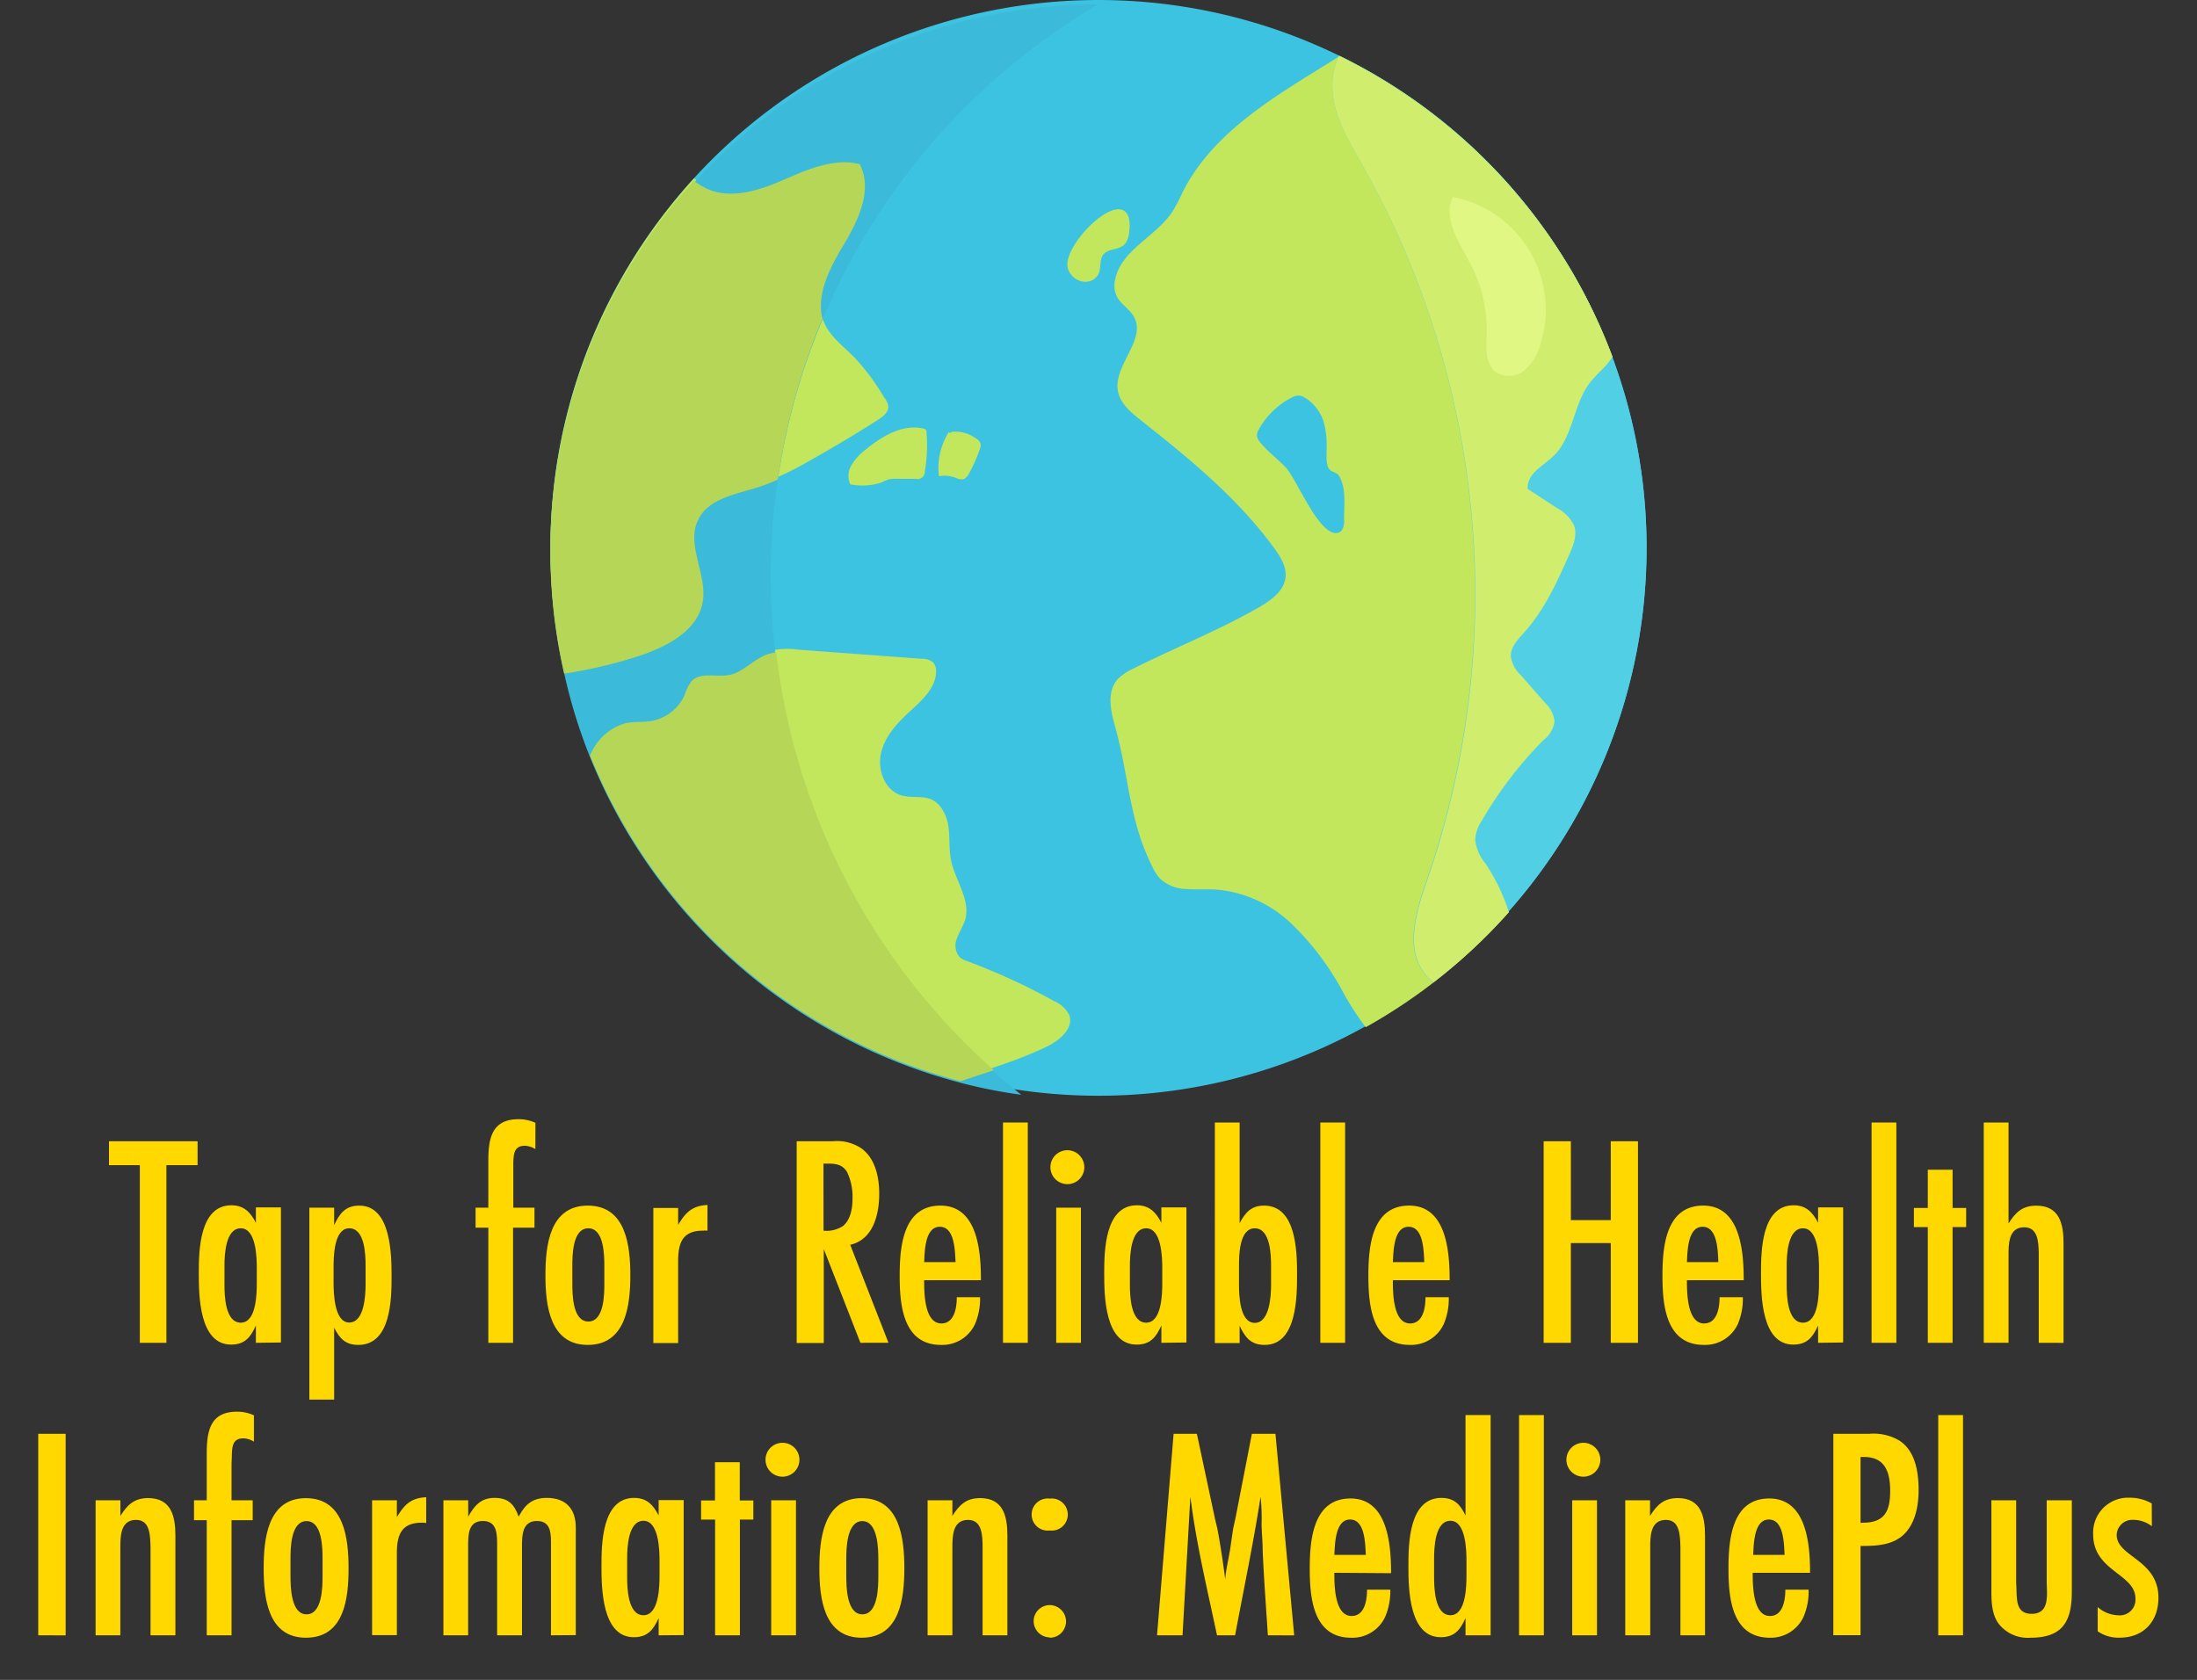 <svg xmlns="http://www.w3.org/2000/svg" width="344.71" height="263.62" viewBox="0 0 344.71 263.62"><rect x="0" y="0" width="344.71" height="263.62" fill="#333333" stroke="none"/><defs><style>.cls-1{fill:#bcbdc0;}.cls-2{fill:#3dc3e2;}.cls-3{fill:#c2e65c;}.cls-4{fill:#3bbbd9;}.cls-5{fill:#b5d656;}.cls-6{fill:#51d0e5;}.cls-7{fill:#d1ed6e;}.cls-8{fill:#e1f784;}.cls-9{fill:#ffd800;}</style></defs><title>MedlinePlusMoblieArtboard 1</title><g id="earth"><path class="cls-1" d="M89.5,84.46c.5.06,1,.1,1.53.14l-1.52-.13Z"/><path class="cls-2" d="M258.35,86a86,86,0,0,1-98.75,85,80.81,80.81,0,0,1-8.14-1.62l-.75-.18a86.1,86.1,0,0,1-58-50.89c0-.06,0-.14-.08-.2a83.68,83.68,0,0,1-4-12.46l-.09-.42a86.39,86.39,0,0,1-2.17-19.09c0-.62,0-1.24,0-1.85A86,86,0,0,1,210.08,8.72l.15.06A85.88,85.88,0,0,1,258.35,86Z"/><path class="cls-3" d="M164.33,164.2c-4.34,2.12-9,3.49-13.63,5.05a86.16,86.16,0,0,1-58.12-51.1c0-.14.12-.26.17-.39a8.41,8.41,0,0,1,5.44-4.71c1.33-.28,2.74-.11,4.07-.35a7.07,7.07,0,0,0,5.16-4.07,7,7,0,0,1,1.08-2.16c1.41-1.51,3.92-.57,6-1s3.63-2.33,5.63-3.13a11.55,11.55,0,0,1,5.11-.39l19.39,1.43a2.61,2.61,0,0,1,1.8.59,2,2,0,0,1,.44,1.36c0,2.66-2.3,4.65-4.26,6.45s-3.85,3.91-4.4,6.52.67,5.75,3.22,6.52c1.55.45,3.29,0,4.76.66s2.4,2.56,2.63,4.3.05,3.53.41,5.26c.65,3.15,3.07,6.14,2.22,9.24-.3,1-.93,1.93-1.29,2.94a2.83,2.83,0,0,0,.43,3,3.76,3.76,0,0,0,1.19.62,99.63,99.63,0,0,1,13.65,6.28,4.7,4.7,0,0,1,2.35,2.19C168.47,161.38,166.28,163.25,164.33,164.2Z"/><path class="cls-3" d="M139.39,63.87c-.06.89-.87,1.51-1.61,2q-5.46,3.48-11.11,6.63A41.94,41.94,0,0,1,119.06,76c-3.54,1.13-7.83,1.77-9.48,5.08-2,3.94,1.43,8.62.69,13-.78,4.51-5.59,7-9.93,8.45a73.21,73.21,0,0,1-11.81,2.79A86.2,86.2,0,0,1,108.89,28a12.89,12.89,0,0,0,2,1.22c3.77,1.75,8.2.29,12-1.35s8-3.52,12-2.49c2.05,4.05-.31,8.85-2.65,12.74s-4.77,8.64-2.82,12.75c1,2.1,3,3.55,4.64,5.22a34.79,34.79,0,0,1,4.67,6.29A2.74,2.74,0,0,1,139.39,63.87Z"/><path class="cls-4" d="M155.93,168.17c1.41,1.25,2.85,2.47,4.32,3.63a79.45,79.45,0,0,1-9.55-1.89,86.17,86.17,0,0,1-58.12-51.09,83.82,83.82,0,0,1-4-12.88A86,86,0,0,1,172.35.67h0a104.42,104.42,0,0,0-43.33,49.56,103,103,0,0,0-7,25.26,103.81,103.81,0,0,0-.36,27.14A103.8,103.8,0,0,0,155.93,168.17Z"/><path class="cls-5" d="M155.93,167.94c-1.75.59-3.49,1.15-5.23,1.74a86.16,86.16,0,0,1-58.12-51.1c0-.14.12-.26.17-.39a8.41,8.41,0,0,1,5.44-4.71c1.33-.28,2.74-.11,4.07-.35a7.1,7.1,0,0,0,5.16-4.07,7,7,0,0,1,1.08-2.16c1.41-1.51,3.92-.57,6-1s3.63-2.32,5.63-3.12a6.76,6.76,0,0,1,1.65-.41A103.82,103.82,0,0,0,155.93,167.94Z"/><path class="cls-5" d="M132.32,38.5c-2.1,3.51-4.27,7.7-3.27,11.5a102.77,102.77,0,0,0-7,25.25,26.87,26.87,0,0,1-3,1.18c-3.54,1.12-7.83,1.77-9.48,5.08-2,3.94,1.43,8.62.69,12.95-.78,4.52-5.59,7-9.93,8.46a73.21,73.21,0,0,1-11.81,2.79,86.2,86.2,0,0,1,20.36-77.33,12.89,12.89,0,0,0,2,1.22c3.77,1.75,8.2.29,12-1.35s8-3.52,12-2.49C137,29.81,134.66,34.6,132.32,38.5Z"/><path class="cls-3" d="M253,56a9.83,9.83,0,0,1-.73,1c-.9,1.07-2,2-2.83,3.07-2.4,3.16-2.57,7.63-5,10.73-1.77,2.19-4.84,3.13-4.75,5.92,1.52,1,3.06,2,4.59,3a6.24,6.24,0,0,1,2.67,2.69c.58,1.52-.09,3.18-.76,4.67-1.91,4.3-3.89,8.67-7.05,12.17-1,1.11-2.17,2.32-2.09,3.8a5,5,0,0,0,1.57,2.9l3.83,4.38a4.62,4.62,0,0,1,1.46,2.84,4.52,4.52,0,0,1-1.77,3,62,62,0,0,0-9.6,12.54,6.14,6.14,0,0,0-1.09,3.11,7.38,7.38,0,0,0,1.66,3.75,30,30,0,0,1,3.63,7.57,86.27,86.27,0,0,1-22.46,18.06,45.61,45.61,0,0,1-3.82-6,43.34,43.34,0,0,0-7.8-10.22,19.55,19.55,0,0,0-11.49-5.36c-1.71-.13-3.43,0-5.14-.11a6.17,6.17,0,0,1-4.11-1.72,8.06,8.06,0,0,1-1.06-1.66c-3.78-7.49-3.66-14.12-5.92-22.2-.69-2.42-1.28-5.32.34-7.26a8,8,0,0,1,2.47-1.71c6.56-3.31,13.42-6,19.8-9.67,1.86-1.08,3.88-2.51,4.14-4.63.21-1.7-.78-3.3-1.8-4.68-5.72-7.85-13.35-14.07-21-20.12-1.5-1.19-3.09-2.53-3.47-4.42-.82-4.06,4.51-8.11,2.5-11.72-.69-1.27-2.14-2-2.74-3.31a4,4,0,0,1-.18-2.68c1-4.54,6.33-6.6,8.91-10.45A30.53,30.53,0,0,0,185.63,30c4.31-8.46,12.76-13.88,20.83-18.87,1.17-.72,2.35-1.45,3.52-2.19l.25-.15A86.29,86.29,0,0,1,253,56Z"/><path class="cls-2" d="M203.78,62.09a1.89,1.89,0,0,0-1.07.28,12.29,12.29,0,0,0-5.19,5,1.93,1.93,0,0,0-.31,1,1.88,1.88,0,0,0,.49,1c1.17,1.49,2.74,2.62,4.05,4,1.69,1.75,5.29,11,8.2,10.24.8-.22,1-1.28.93-2.12,0-2.26.38-4.9-.8-6.84-.37-.6-1.27-.5-1.65-1.23-.49-.93-.22-2.92-.28-4a13.82,13.82,0,0,0-.46-3.21,6.83,6.83,0,0,0-3.31-4A1.8,1.8,0,0,0,203.78,62.09Z"/><path class="cls-3" d="M133.41,76a9.57,9.57,0,0,0,4.85-.27,10,10,0,0,1,1.17-.49,4.66,4.66,0,0,1,1.29-.1l2.9,0a1.15,1.15,0,0,0,1.48-1.13,24,24,0,0,0,.26-6.27.6.6,0,0,0-.1-.32.48.48,0,0,0-.31-.15c-3.3-.81-6.6,1.2-9.23,3.36A8.67,8.67,0,0,0,133.59,73,3.21,3.21,0,0,0,133.41,76Z"/><path class="cls-3" d="M148.86,67.81a10.6,10.6,0,0,0-1.54,6.92A4.93,4.93,0,0,1,150,75a2.16,2.16,0,0,0,.93.23c.56,0,.93-.59,1.2-1.09a25.72,25.72,0,0,0,1.59-3.6,1.73,1.73,0,0,0,.13-.92c-.12-.47-.6-.75-1-1a5.31,5.31,0,0,0-3.63-.84.33.33,0,0,0,.42.36Z"/><path class="cls-3" d="M177.09,34.12a5.32,5.32,0,0,1,.09,2.14,3.63,3.63,0,0,1-.65,2c-.87,1-2.47.68-3.33,1.59s-.26,2.54-1.08,3.51c-1.53,1.81-4.3.52-4.62-1.5C166.91,38.26,175.65,29.59,177.09,34.12Z"/><path class="cls-6" d="M258.35,86a86.08,86.08,0,0,1-33.49,68.11,6.88,6.88,0,0,1-1.18-1.11c-3.4-4-1.53-10,.21-15A137,137,0,0,0,213.82,26c-2.38-4.16-5.08-8.56-4.74-13.34a11,11,0,0,1,.9-3.68,1.36,1.36,0,0,1,.1-.21l.15.06A85.88,85.88,0,0,1,258.35,86Z"/><path class="cls-7" d="M253,56a9.83,9.83,0,0,1-.73,1c-.9,1.07-2,2-2.83,3.07-2.4,3.16-2.57,7.63-5,10.73-1.77,2.19-4.84,3.13-4.75,5.92,1.52,1,3.06,2,4.59,3a6.24,6.24,0,0,1,2.67,2.69c.58,1.52-.09,3.18-.76,4.67-1.91,4.3-3.89,8.67-7.05,12.17-1,1.11-2.17,2.32-2.09,3.8a5,5,0,0,0,1.57,2.9l3.83,4.38a4.62,4.62,0,0,1,1.46,2.84,4.52,4.52,0,0,1-1.77,3,62,62,0,0,0-9.6,12.54,6.14,6.14,0,0,0-1.09,3.11,7.38,7.38,0,0,0,1.66,3.75,30,30,0,0,1,3.63,7.57,85.65,85.65,0,0,1-11.81,11,6.88,6.88,0,0,1-1.18-1.11c-3.4-4-1.53-10,.21-15A137,137,0,0,0,213.82,26c-2.38-4.16-5.08-8.56-4.74-13.34a11,11,0,0,1,.9-3.68,1.36,1.36,0,0,1,.1-.21l.15.06A86.29,86.29,0,0,1,253,56Z"/><path class="cls-8" d="M230.78,41.49a22.39,22.39,0,0,1,2.48,10.84c-.06,2.19-.26,4.81,1.51,6.1a3.84,3.84,0,0,0,4.43-.34,8,8,0,0,0,2.46-4,18,18,0,0,0-13.72-23.17C226.35,34.38,229,38.12,230.78,41.49Z"/></g><g id="medlineMobile"><path class="cls-9" d="M26.11,182.84v27.88H21.94V182.84H17.1v-3.75H31v3.75Z"/><path class="cls-9" d="M40.15,210.72V208c-.81,1.81-1.71,3-3.89,3-5,0-5.07-7.68-5.07-11.19s.09-10.67,5.12-10.67c1.94,0,3,1.09,3.84,2.75v-2.42h3.93v21.2ZM40.29,199c0-1.66-.09-6.25-2.51-6.25s-2.56,4.22-2.56,5.92v2.89c0,1.71.09,6,2.56,6s2.51-4.6,2.51-6.26Z"/><path class="cls-9" d="M52.43,192.27c.81-1.8,1.76-3.08,3.94-3.08,5,0,5.07,7.68,5.07,11.19s-.1,10.67-5.22,10.67c-2,0-2.94-1-3.79-2.7v11.28H48.54V189.52h3.89Zm4.93,6.4c0-1.7-.09-5.92-2.56-5.92s-2.46,4.64-2.46,6.3v2.18c0,1.66.09,6.31,2.46,6.31s2.56-4.27,2.56-6Z"/><path class="cls-9" d="M84,180.32a3.45,3.45,0,0,0-1.66-.52c-1.66,0-1.75,1.28-1.8,2.61,0,.52,0,1,0,1.56v5.55h3.32v3.13H80.5v18.07H76.62V192.65h-2v-3.13h2v-7.3c0-3.46.47-6.59,4.74-6.59a6.35,6.35,0,0,1,2.65.57Z"/><path class="cls-9" d="M92.22,211.05c-6,0-6.64-6.31-6.64-10.91s.61-10.95,6.64-10.95,6.68,6.35,6.68,10.95S98.24,211.05,92.22,211.05Zm2.6-12.24c0-1.7,0-6.06-2.51-6.06s-2.51,4.31-2.51,6v2.56c0,1.7,0,6.07,2.51,6.07s2.51-4.32,2.51-6Z"/><path class="cls-9" d="M111,193.12a4.23,4.23,0,0,0-.71,0c-3.22,0-3.89,1.94-3.89,4.79v12.85h-3.89v-21.2h3.89v2.66c1.19-2,2.23-3,4.6-3.13Z"/><path class="cls-9" d="M135,210.72,129.25,196v14.75H125V179.09h5.65a6.86,6.86,0,0,1,4.6,1.19c2.13,1.61,2.7,4.55,2.7,7.06,0,3.08-.86,7.16-4.55,8l6,15.37Zm-5.79-17.6a4.63,4.63,0,0,0,3.08-.75c1.19-1,1.47-2.8,1.47-4.27a9,9,0,0,0-.85-4.17c-.71-1.19-1.76-1.33-3-1.33h-.71Z"/><path class="cls-9" d="M145,200.9c0,1.85,0,6.78,2.7,6.78,2.09,0,2.42-2.56,2.42-4.12h3.65a10,10,0,0,1-.81,4.26,5.65,5.65,0,0,1-5.31,3.23c-6,0-6.49-6.31-6.49-10.86s.52-11,6.4-11,6.35,7.3,6.35,11.71Zm4.93-2.84c-.1-1.66-.1-5.55-2.47-5.55s-2.37,3.93-2.46,5.55Z"/><path class="cls-9" d="M157.37,210.72V176.15h3.89v34.57Z"/><path class="cls-9" d="M167.52,185.82a2.66,2.66,0,1,1,2.61-2.65A2.65,2.65,0,0,1,167.52,185.82Zm-1.8,24.9v-21.2h3.88v21.2Z"/><path class="cls-9" d="M182.22,210.72V208c-.81,1.81-1.71,3-3.89,3-5,0-5.08-7.68-5.08-11.19s.1-10.67,5.13-10.67c1.94,0,3,1.09,3.84,2.75v-2.42h3.93v21.2Zm.14-11.72c0-1.66-.1-6.25-2.52-6.25s-2.56,4.22-2.56,5.92v2.89c0,1.71.1,6,2.56,6s2.52-4.6,2.52-6.26Z"/><path class="cls-9" d="M194.5,191.94c.9-1.66,1.8-2.75,3.84-2.75,5,0,5.17,7.06,5.17,10.67s0,11.19-5.08,11.19c-2.18,0-3.08-1.19-3.93-3v2.71h-3.89V176.15h3.89Zm4.93,6.73c0-1.7-.09-5.92-2.56-5.92s-2.47,4.36-2.47,6v2.84c0,1.62.1,6,2.47,6s2.56-4.27,2.56-6Z"/><path class="cls-9" d="M207.16,210.72V176.15h3.89v34.57Z"/><path class="cls-9" d="M218.54,200.9c0,1.85,0,6.78,2.7,6.78,2.09,0,2.42-2.56,2.42-4.12h3.65a10,10,0,0,1-.8,4.26,5.67,5.67,0,0,1-5.31,3.23c-6,0-6.5-6.31-6.5-10.86s.52-11,6.4-11,6.35,7.3,6.35,11.71Zm4.93-2.84c-.09-1.66-.09-5.55-2.46-5.55s-2.37,3.93-2.47,5.55Z"/><path class="cls-9" d="M252.73,210.72V195.07h-6.26v15.65H242.2V179.09h4.27v12.38h6.26V179.09H257v31.63Z"/><path class="cls-9" d="M264.68,200.9c0,1.85,0,6.78,2.7,6.78,2.09,0,2.42-2.56,2.42-4.12h3.65a10.13,10.13,0,0,1-.8,4.26,5.67,5.67,0,0,1-5.31,3.23c-6,0-6.5-6.31-6.5-10.86s.52-11,6.4-11,6.35,7.3,6.35,11.71Zm4.93-2.84c-.09-1.66-.09-5.55-2.47-5.55s-2.37,3.93-2.46,5.55Z"/><path class="cls-9" d="M285.26,210.72V208c-.81,1.81-1.71,3-3.89,3-5,0-5.07-7.68-5.07-11.19s.09-10.67,5.12-10.67c1.94,0,3,1.09,3.84,2.75v-2.42h3.93v21.2ZM285.4,199c0-1.66-.09-6.25-2.51-6.25s-2.56,4.22-2.56,5.92v2.89c0,1.71.09,6,2.56,6s2.51-4.6,2.51-6.26Z"/><path class="cls-9" d="M293.65,210.72V176.15h3.89v34.57Z"/><path class="cls-9" d="M306.36,192.56v18.16h-3.89V192.56h-2.18v-3h2.18v-6h3.89v6h2.13v3Z"/><path class="cls-9" d="M319.88,210.72V196.59c-.05-1.66-.1-4-2.28-4-2.46,0-2.46,2.61-2.46,4.41v13.71h-3.89V176.15h3.89V192c1.09-1.76,2.18-2.8,4.36-2.8,3.65,0,4.27,2.89,4.27,5.88v15.65Z"/><path class="cls-9" d="M6,256.62V225H10.3v31.63Z"/><path class="cls-9" d="M23.62,256.62V242.87c-.05-2-.09-4.36-2.27-4.36-2.47,0-2.47,2.61-2.47,4.41v13.7H15V235.43h3.89v2.46c1.09-1.75,2.18-2.8,4.36-2.8,3.65,0,4.27,2.9,4.27,5.88v15.65Z"/><path class="cls-9" d="M39.84,226.23a3.35,3.35,0,0,0-1.66-.52c-1.66,0-1.76,1.28-1.8,2.6,0,.53-.05,1.05-.05,1.57v5.55h3.32v3.13H36.33v18.06H32.44V238.56h-2v-3.13h2v-7.31c0-3.46.48-6.59,4.74-6.59a6.36,6.36,0,0,1,2.66.57Z"/><path class="cls-9" d="M48,257c-6,0-6.63-6.3-6.63-10.9s.61-11,6.63-11,6.69,6.36,6.69,11S54.07,257,48,257Zm2.61-12.23c0-1.71,0-6.07-2.51-6.07s-2.52,4.32-2.52,6v2.56c0,1.71.05,6.07,2.52,6.07s2.51-4.31,2.51-6Z"/><path class="cls-9" d="M66.87,239a3.44,3.44,0,0,0-.71-.05c-3.23,0-3.89,2-3.89,4.79v12.85H58.38V235.43h3.89v2.65c1.18-2,2.23-3,4.6-3.13Z"/><path class="cls-9" d="M86.45,256.62V242.68c0-1.71.14-4-2.18-4s-2.37,2.18-2.37,4v13.94H78V242.68c0-1.71.1-4-2.23-4s-2.32,2.18-2.32,4v13.94H69.57V235.43h3.89V238c1-1.75,2-2.94,4.13-2.94s3.08.95,3.79,2.94c1-1.89,2.13-2.94,4.41-2.94,3,0,4.55,1.71,4.55,4.65v16.88Z"/><path class="cls-9" d="M103.34,256.62v-2.7c-.81,1.8-1.71,3-3.89,3-5,0-5.08-7.68-5.08-11.19s.1-10.67,5.12-10.67c2,0,3,1.1,3.85,2.75v-2.41h3.93v21.19Zm.14-11.71c0-1.66-.1-6.26-2.52-6.26s-2.56,4.22-2.56,5.93v2.89c0,1.71.1,6,2.56,6s2.52-4.6,2.52-6.26Z"/><path class="cls-9" d="M116.09,238.46v18.16H112.2V238.46H110v-3h2.18v-6h3.89v6h2.13v3Z"/><path class="cls-9" d="M122.83,231.73a2.66,2.66,0,1,1,2.6-2.66A2.66,2.66,0,0,1,122.83,231.73ZM121,256.62V235.43h3.89v21.19Z"/><path class="cls-9" d="M135.2,257c-6,0-6.64-6.3-6.64-10.9s.62-11,6.64-11,6.69,6.36,6.69,11S141.22,257,135.2,257Zm2.61-12.23c0-1.71-.05-6.07-2.51-6.07s-2.52,4.32-2.52,6v2.56c0,1.71.05,6.07,2.52,6.07s2.51-4.31,2.51-6Z"/><path class="cls-9" d="M154.17,256.62V242.87c0-2-.1-4.36-2.28-4.36-2.46,0-2.46,2.61-2.46,4.41v13.7h-3.89V235.43h3.89v2.46c1.09-1.75,2.18-2.8,4.36-2.8,3.65,0,4.27,2.9,4.27,5.88v15.65Z"/><path class="cls-9" d="M164.7,240.17a2.52,2.52,0,1,1,0-5,2.52,2.52,0,1,1,0,5Zm0,16.78a2.57,2.57,0,0,1-2.52-2.56,2.53,2.53,0,0,1,2.52-2.51,2.57,2.57,0,0,1,2.56,2.51A2.55,2.55,0,0,1,164.7,257Z"/><path class="cls-9" d="M198.93,256.62c-.28-4.36-.62-8.77-.81-13.13,0-1.42-.14-2.8-.18-4.22a34.21,34.21,0,0,0-.15-4.41c-1.13,7.3-2.65,14.51-4,21.76h-2.84c-1.52-7.21-3.27-14.41-4.18-21.76l-1.23,21.76h-4L184.14,225h3.65l2.75,12.9c.14.76.38,1.52.52,2.28.47,2.56.85,5.12,1.18,7.68.1-1.52.48-3,.72-4.46.19-1.14.33-2.32.52-3.46.14-.76.33-1.47.47-2.23L196.42,225h3.7l2.94,31.63Z"/><path class="cls-9" d="M209.36,246.81c0,1.85,0,6.78,2.71,6.78,2.08,0,2.42-2.56,2.42-4.13h3.65a10.18,10.18,0,0,1-.81,4.27A5.65,5.65,0,0,1,212,257c-6,0-6.5-6.3-6.5-10.85s.53-11,6.4-11,6.36,7.31,6.36,11.72ZM214.3,244c-.1-1.66-.1-5.55-2.47-5.55s-2.37,3.94-2.47,5.55Z"/><path class="cls-9" d="M229.94,256.62v-2.7c-.8,1.8-1.7,3-3.88,3-5,0-5.08-7.68-5.08-11.19s.1-10.67,5.17-10.67c2,0,2.94,1,3.79,2.75V222.06h3.94v34.56Zm.15-11.71c0-1.66-.1-6.26-2.52-6.26s-2.56,4.22-2.56,5.93v2.89c0,1.71.1,6,2.56,6s2.52-4.6,2.52-6.26Z"/><path class="cls-9" d="M238.34,256.62V222.06h3.89v34.56Z"/><path class="cls-9" d="M248.49,231.73a2.66,2.66,0,1,1,2.6-2.66A2.66,2.66,0,0,1,248.49,231.73Zm-1.81,24.89V235.43h3.89v21.19Z"/><path class="cls-9" d="M263.66,256.62V242.87c-.05-2-.1-4.36-2.28-4.36-2.46,0-2.46,2.61-2.46,4.41v13.7H255V235.43h3.89v2.46c1.09-1.75,2.18-2.8,4.36-2.8,3.65,0,4.27,2.9,4.27,5.88v15.65Z"/><path class="cls-9" d="M275,246.81c0,1.85,0,6.78,2.7,6.78,2.09,0,2.42-2.56,2.42-4.13h3.65a10,10,0,0,1-.8,4.27A5.66,5.66,0,0,1,277.7,257c-6,0-6.5-6.3-6.5-10.85s.52-11,6.4-11S284,242.4,284,246.81ZM280,244c-.09-1.66-.09-5.55-2.46-5.55s-2.37,3.94-2.47,5.55Z"/><path class="cls-9" d="M293.25,225a8,8,0,0,1,4.65,1c2.61,1.57,3.13,5,3.13,7.82,0,2.61-.57,5.65-2.75,7.35-1.81,1.38-4.18,1.43-6.36,1.43v14h-4.27V225Zm-.95,13.95c3.46,0,4.27-1.9,4.27-5,0-2.85-.76-5.31-4.08-5.31h-.57v10.34Z"/><path class="cls-9" d="M304.11,256.62V222.06H308v34.56Z"/><path class="cls-9" d="M325.07,249.75c0,4.69-1.43,7.25-6.5,7.25a5.79,5.79,0,0,1-4.93-2.13c-1.09-1.42-1.19-3.37-1.19-5.12V235.43h3.89v12.7c0,.48.05,1,.05,1.47.05,1.76.09,3.65,2.37,3.65,2.94,0,2.37-3.12,2.37-5.12v-12.7h3.94Z"/><path class="cls-9" d="M337.63,239.5a4.86,4.86,0,0,0-3-1,2.45,2.45,0,0,0-2.52,2.37c0,3.46,6.55,3.84,6.55,9.86,0,3.7-2.33,6.26-6.07,6.26a5.66,5.66,0,0,1-3.46-1v-3.8a5.08,5.08,0,0,0,3.22,1.29,2.46,2.46,0,0,0,2.7-2.66c0-3.84-6.63-4.27-6.63-10a5.48,5.48,0,0,1,5.69-5.79,6.94,6.94,0,0,1,3.5.9Z"/></g></svg>